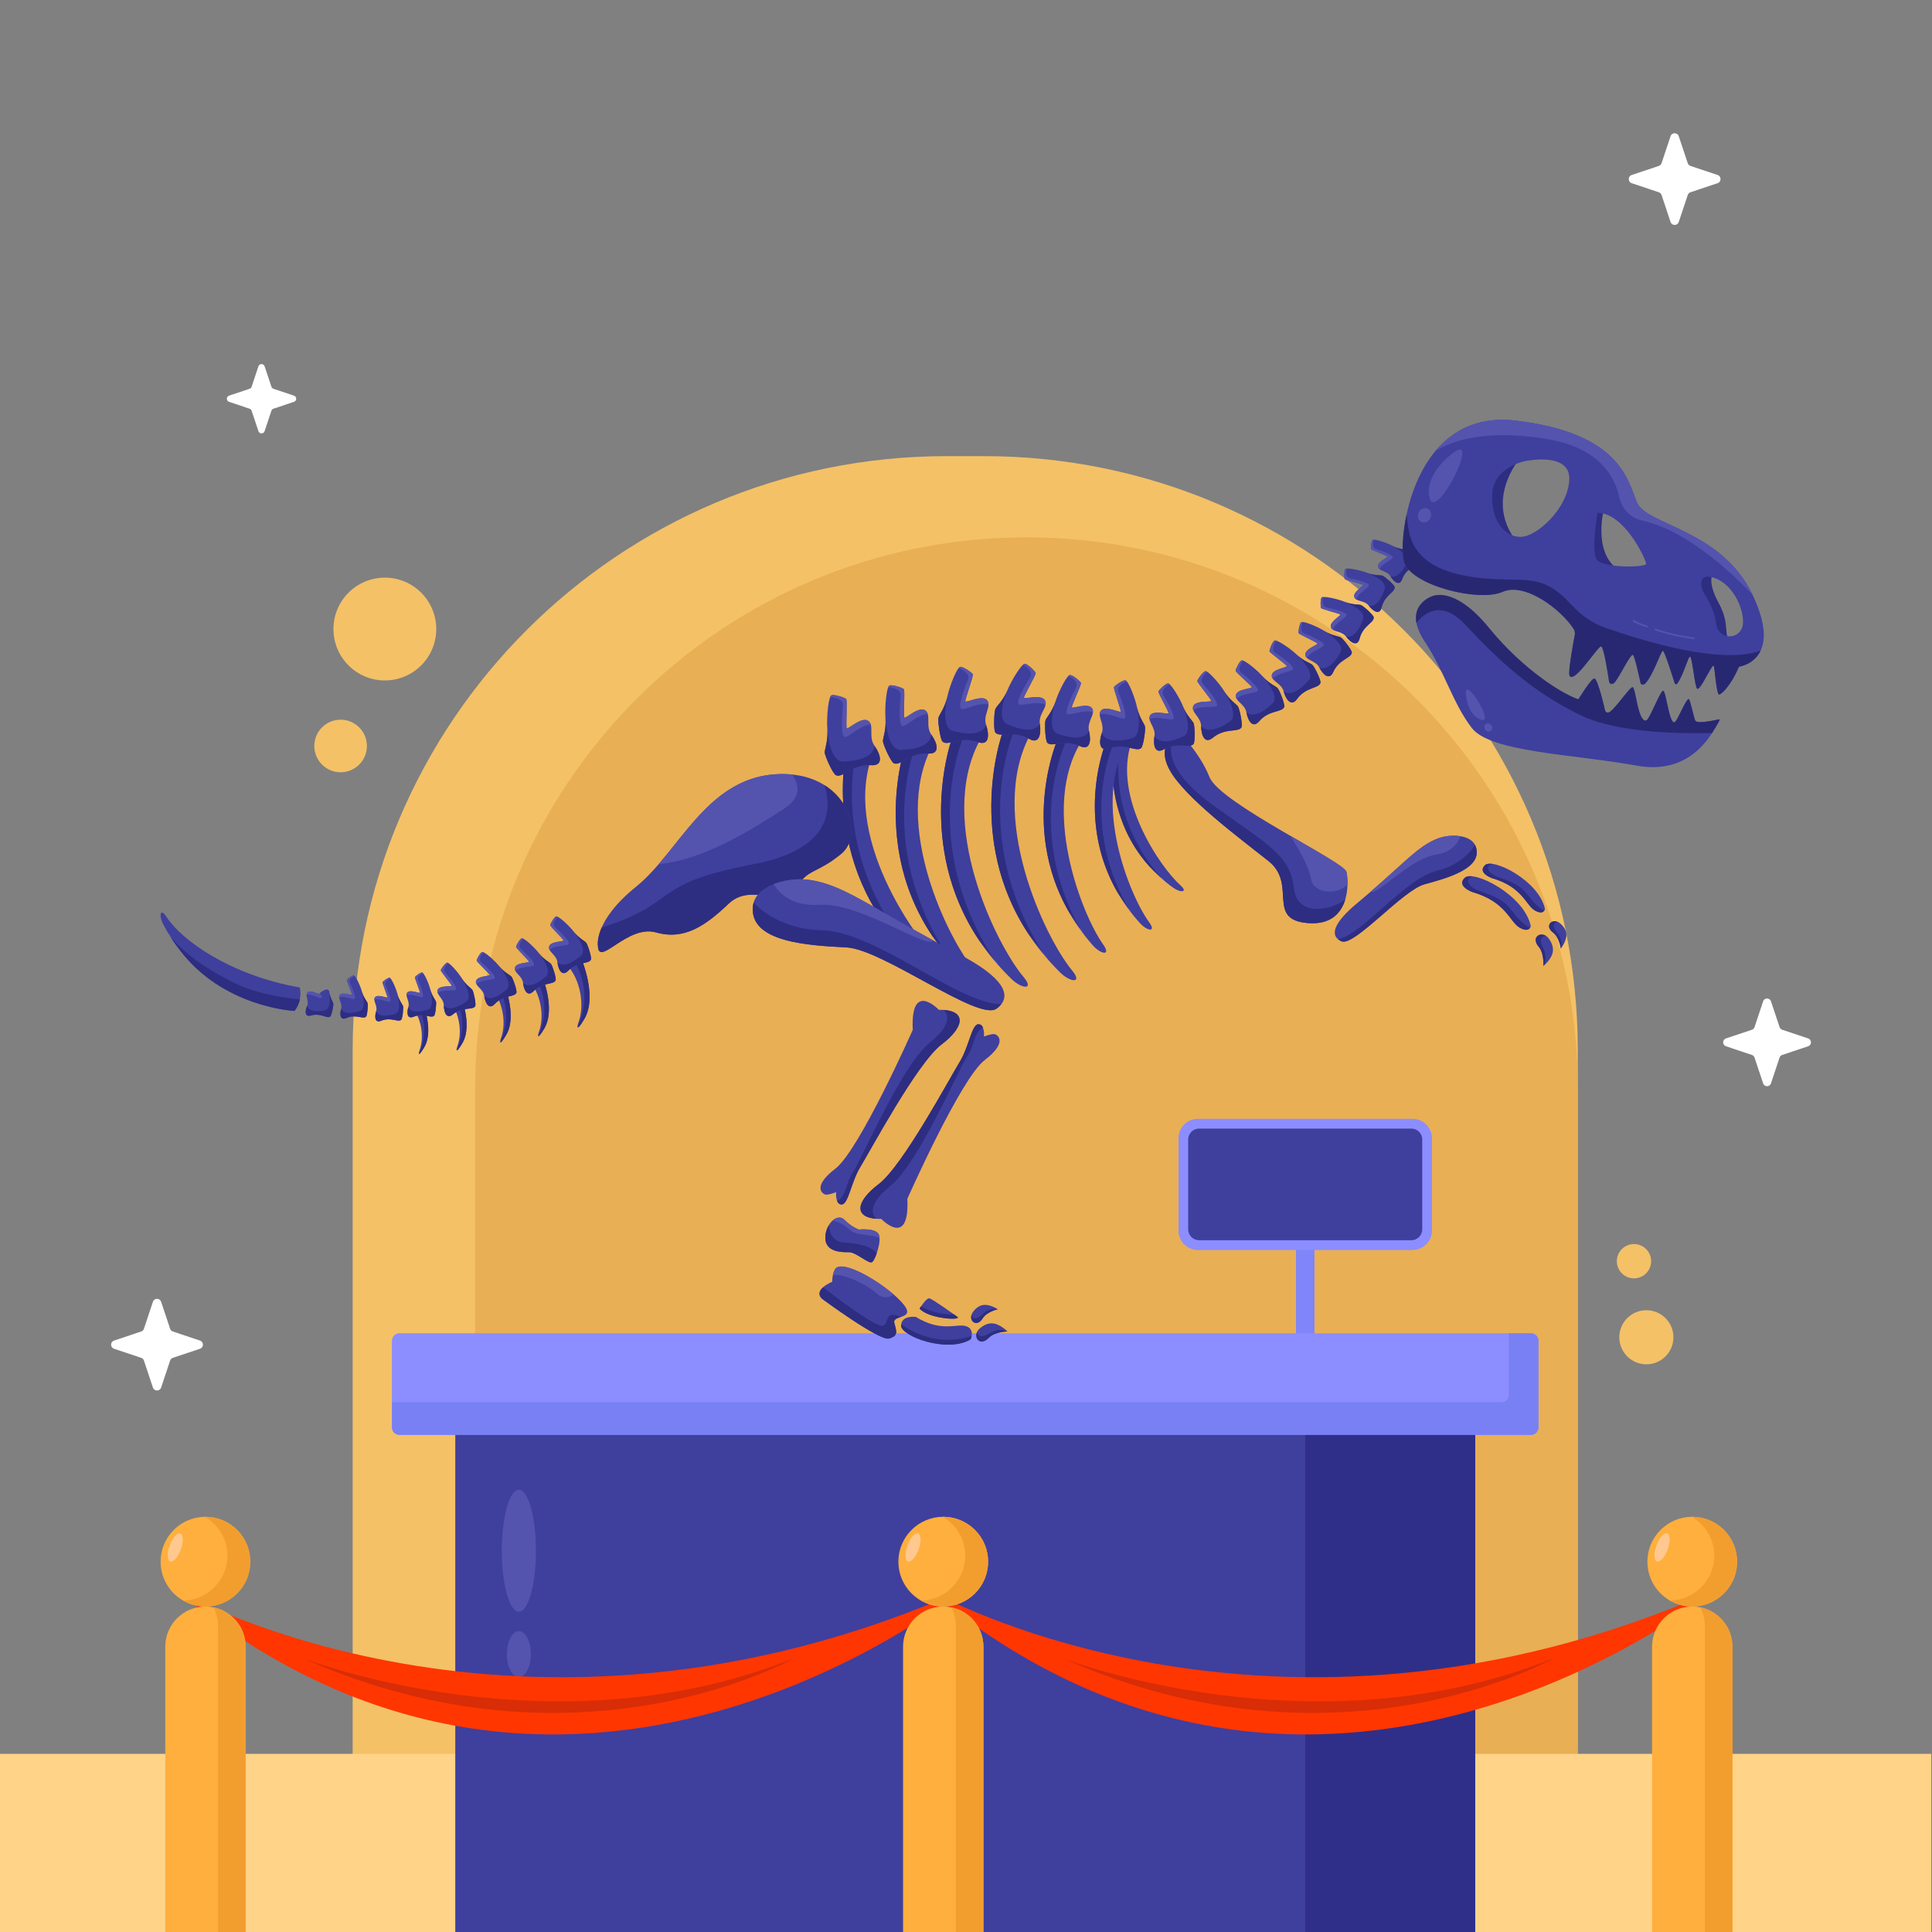 <?xml version="1.0" encoding="UTF-8"?>
<!DOCTYPE svg PUBLIC "-//W3C//DTD SVG 1.1//EN" "http://www.w3.org/Graphics/SVG/1.1/DTD/svg11.dtd">
<!-- Creator: CorelDRAW -->
<svg xmlns="http://www.w3.org/2000/svg" xml:space="preserve" width="203.793mm" height="203.793mm" version="1.1" style="shape-rendering:geometricPrecision; text-rendering:geometricPrecision; image-rendering:optimizeQuality; fill-rule:evenodd; clip-rule:evenodd"
viewBox="0 0 20379.3 20379.3"
 xmlns:xlink="http://www.w3.org/1999/xlink"
 xmlns:xodm="http://www.corel.com/coreldraw/odm/2003">
 <rect x="0" y="0" width="20379.3" height="20379.3" fill="#808080" stroke="none"/>
 <defs>
  <style type="text/css">
   <![CDATA[
    .str1 {stroke:#2A36A3;stroke-width:18.08;stroke-linecap:round;stroke-miterlimit:10;stroke-opacity:0.149}
    .str0 {stroke:#C1CCFF;stroke-width:18.08;stroke-linecap:round;stroke-miterlimit:10;stroke-opacity:0.149}
    .fil13 {fill:none;fill-rule:nonzero}
    .fil12 {fill:#282872;fill-rule:nonzero}
    .fil10 {fill:#2D2D82;fill-rule:nonzero}
    .fil3 {fill:#2F2F89;fill-rule:nonzero}
    .fil5 {fill:#3F3F9E;fill-rule:nonzero}
    .fil7 {fill:#5454AF;fill-rule:nonzero}
    .fil11 {fill:#777CF2;fill-rule:nonzero}
    .fil6 {fill:#7980F4;fill-rule:nonzero}
    .fil8 {fill:#8085F9;fill-rule:nonzero}
    .fil4 {fill:#8C8EFF;fill-rule:nonzero}
    .fil15 {fill:#D82D07;fill-rule:nonzero}
    .fil1 {fill:#E9AF54;fill-rule:nonzero}
    .fil17 {fill:#F29E2F;fill-rule:nonzero}
    .fil0 {fill:#F4C167;fill-rule:nonzero}
    .fil14 {fill:#FF3600;fill-rule:nonzero}
    .fil16 {fill:#FFAF3D;fill-rule:nonzero}
    .fil18 {fill:#FFC88E;fill-rule:nonzero}
    .fil2 {fill:#FFD489;fill-rule:nonzero}
    .fil9 {fill:white;fill-rule:nonzero}
   ]]>
  </style>
 </defs>
 <g id="Layer_x0020_1">
  <g id="_2509843344320">
   <path class="fil0" d="M16111.5 20175.57l-11548.5 0c-465.6,0 -843.05,-377.43 -843.05,-843.03l0 -8256.21c0,-3460.01 2804.9,-6264.91 6264.92,-6264.91l393.02 0c3460.02,0 6264.92,2804.9 6264.92,6264.91l0 8567.93c0,293.43 -237.88,531.31 -531.31,531.31z"/>
   <path class="fil1" d="M14832.62 20175.57l-8010.68 0c-999.74,0 -1810.18,-810.44 -1810.18,-1810.18l0 -6881.54c0,-3211.81 2603.69,-5815.51 5815.52,-5815.51l0.01 0c3211.81,0 5815.52,2603.7 5815.52,5815.51l0 6881.54c0,999.74 -810.46,1810.18 -1810.19,1810.18z"/>
   <polygon class="fil2" points="20371.03,20383.51 -8.27,20383.51 -8.27,18500.26 20371.03,18500.26 "/>
   <path class="fil0" d="M4601.75 6635.35c0,299.46 -242.75,542.2 -542.2,542.2 -299.46,0 -542.2,-242.74 -542.2,-542.2 0,-299.45 242.74,-542.2 542.2,-542.2 299.45,0 542.2,242.75 542.2,542.2z"/>
   <path class="fil0" d="M3870.28 7868.88c0,153.21 -124.2,277.41 -277.4,277.41 -153.22,0 -277.41,-124.2 -277.41,-277.41 0,-153.2 124.19,-277.4 277.41,-277.4 153.2,0 277.4,124.2 277.4,277.4z"/>
   <path class="fil0" d="M17651.78 14105.94c0,157.64 -127.79,285.44 -285.44,285.44 -157.64,0 -285.43,-127.8 -285.43,-285.44 0,-157.64 127.79,-285.44 285.43,-285.44 157.65,0 285.44,127.8 285.44,285.44z"/>
   <path class="fil0" d="M17416.7 13303.51c0,99.9 -80.99,180.9 -180.89,180.9 -99.92,0 -180.91,-81 -180.91,-180.9 0,-99.9 80.99,-180.91 180.91,-180.91 99.9,0 180.89,81.01 180.89,180.91z"/>
  </g>
  <g id="_2509843343840">
   <path class="fil3" d="M13767.79 20383.51l0 -5521.08c0,-44.49 36.07,-80.56 80.55,-80.56l1631.41 0c44.49,0 80.56,36.07 80.56,80.56l0 5521.08 -1792.52 0z"/>
   <path class="fil4" d="M16150.36 14065.25l-11937.96 0c-42.18,0 -76.37,34.19 -76.37,76.37l0 916.24c0,42.17 34.19,76.37 76.37,76.37l11937.96 0c42.18,0 76.36,-34.2 76.36,-76.37l0 -916.24c0,-42.18 -34.18,-76.37 -76.36,-76.37z"/>
   <path class="fil4" d="M14899.92 13184.22l-2264.26 0c-112.32,0 -203.39,-91.05 -203.39,-203.39l0 -974.66c0,-112.33 91.07,-203.39 203.39,-203.39l2264.26 0c112.32,0 203.39,91.06 203.39,203.39l0 974.66c0,112.34 -91.07,203.39 -203.39,203.39z"/>
   <polygon class="fil4" points="13865.1,14065.25 13670.47,14065.25 13670.47,12802.82 13865.1,12802.82 "/>
   <path class="fil5" d="M14887.09 13082.43l-2238.6 0c-63.64,0 -115.23,-51.58 -115.23,-115.22l0 -947.41c0,-63.65 51.59,-115.24 115.23,-115.24l2238.6 0c63.64,0 115.23,51.59 115.23,115.24l0 947.41c0,63.64 -51.59,115.22 -115.23,115.22z"/>
   <path class="fil6" d="M4212.4 15134.23l11937.96 0c42.18,0 76.36,-34.2 76.36,-76.37l0 -916.24c0,-42.18 -34.18,-76.37 -76.36,-76.37l-235.53 0 0 649.63c0,42.18 -34.18,76.37 -76.36,76.37l-11702.44 0 0 266.61c0,42.17 34.19,76.37 76.37,76.37z"/>
   <path class="fil7" d="M5653.39 16357.61c0,355.34 -80.67,643.42 -180.21,643.42 -99.52,0 -180.2,-288.08 -180.2,-643.42 0,-355.36 80.68,-643.43 180.2,-643.43 99.54,0 180.21,288.07 180.21,643.43z"/>
   <path class="fil7" d="M5599.56 17447.98c0,133.85 -56.58,242.36 -126.38,242.36 -69.78,0 -126.36,-108.51 -126.36,-242.36 0,-133.85 56.58,-242.36 126.36,-242.36 69.8,0 126.38,108.51 126.38,242.36z"/>
   <path class="fil5" d="M4802.45 20383.51l0 -5406.72c0,-107.66 87.27,-194.92 194.92,-194.92l10368.02 0c107.66,0 194.92,87.26 194.92,194.92l0 5406.72 -10757.86 0z"/>
   <path class="fil3" d="M13767.79 20383.51l0 -5521.08c0,-44.49 36.07,-80.56 80.55,-80.56l1631.41 0c44.49,0 80.56,36.07 80.56,80.56l0 5521.08 -1792.52 0z"/>
   <path class="fil4" d="M16150.36 14065.25l-11937.96 0c-42.18,0 -76.37,34.19 -76.37,76.37l0 916.24c0,42.17 34.19,76.37 76.37,76.37l11937.96 0c42.18,0 76.36,-34.2 76.36,-76.37l0 -916.24c0,-42.18 -34.18,-76.37 -76.36,-76.37z"/>
   <polygon class="fil8" points="13865.1,14065.25 13670.47,14065.25 13670.47,12802.82 13865.1,12802.82 "/>
   <path class="fil6" d="M4212.4 15134.23l11937.96 0c42.18,0 76.36,-34.2 76.36,-76.37l0 -916.24c0,-42.18 -34.18,-76.37 -76.36,-76.37l-235.53 0 0 649.63c0,42.18 -34.18,76.37 -76.36,76.37l-11702.44 0 0 266.61c0,42.17 34.19,76.37 76.37,76.37z"/>
   <path class="fil7" d="M5653.39 16357.61c0,355.34 -80.67,643.42 -180.21,643.42 -99.52,0 -180.2,-288.08 -180.2,-643.42 0,-355.36 80.68,-643.43 180.2,-643.43 99.54,0 180.21,288.07 180.21,643.43z"/>
   <path class="fil7" d="M5599.56 17447.98c0,133.85 -56.58,242.36 -126.38,242.36 -69.78,0 -126.36,-108.51 -126.36,-242.36 0,-133.85 56.58,-242.36 126.36,-242.36 69.8,0 126.38,108.51 126.38,242.36z"/>
   <path class="fil4" d="M14899.92 13184.22l-2264.26 0c-112.32,0 -203.39,-91.05 -203.39,-203.39l0 -974.66c0,-112.33 91.07,-203.39 203.39,-203.39l2264.26 0c112.32,0 203.39,91.06 203.39,203.39l0 974.66c0,112.34 -91.07,203.39 -203.39,203.39z"/>
   <path class="fil5" d="M14887.09 13082.43l-2238.6 0c-63.64,0 -115.23,-51.58 -115.23,-115.22l0 -947.41c0,-63.65 51.59,-115.24 115.23,-115.24l2238.6 0c63.64,0 115.23,51.59 115.23,115.24l0 947.41c0,63.64 -51.59,115.22 -115.23,115.22z"/>
  </g>
  <g id="_2509843344464">
   <g>
    <path class="fil9" d="M18771.58 10834.39l-90.74 -272.26c-13.24,-39.76 -69.48,-39.76 -82.74,0l-90.74 272.26c-4.33,13.01 -14.52,23.21 -27.52,27.56l-273.74 91.61c-39.68,13.29 -39.68,69.43 0,82.71l273.74 91.61c13,4.35 23.19,14.56 27.52,27.56l90.74 272.27c13.26,39.76 69.5,39.76 82.74,0l90.74 -272.27c4.34,-13 14.54,-23.21 27.53,-27.56l273.73 -91.61c39.69,-13.28 39.69,-69.42 0,-82.71l-273.73 -91.61c-12.99,-4.35 -23.19,-14.55 -27.53,-27.56z"/>
   </g>
   <g>
    <path class="fil9" d="M2862.98 4079.26l-71.68 -215.06c-10.47,-31.4 -54.89,-31.4 -65.36,0l-71.68 215.06c-3.42,10.27 -11.47,18.34 -21.74,21.78l-216.22 72.36c-31.35,10.5 -31.35,54.85 0,65.34l216.22 72.36c10.27,3.44 18.32,11.5 21.74,21.78l71.68 215.06c10.47,31.4 54.89,31.4 65.36,0l71.68 -215.06c3.42,-10.28 11.48,-18.34 21.74,-21.78l216.23 -72.36c31.34,-10.49 31.34,-54.84 0,-65.34l-216.23 -72.36c-10.26,-3.44 -18.32,-11.51 -21.74,-21.78z"/>
   </g>
   <g>
    <g>
     <path class="fil9" d="M17802.83 1721.26l-94.85 -284.61c-13.86,-41.56 -72.65,-41.56 -86.5,0l-94.86 284.61c-4.53,13.6 -15.19,24.28 -28.78,28.82l-286.15 95.78c-41.49,13.88 -41.49,72.56 0,86.45l286.15 95.77c13.59,4.55 24.25,15.22 28.78,28.81l94.86 284.63c13.85,41.56 72.64,41.56 86.5,0l94.85 -284.63c4.53,-13.59 15.2,-24.26 28.78,-28.81l286.15 -95.77c41.49,-13.89 41.49,-72.57 0,-86.45l-286.15 -95.78c-13.58,-4.54 -24.25,-15.22 -28.78,-28.82z"/>
    </g>
   </g>
   <g>
    <g>
     <path class="fil9" d="M1794.41 14016.11l-94.87 -284.61c-13.85,-41.56 -72.64,-41.56 -86.49,0l-94.86 284.61c-4.54,13.6 -15.19,24.28 -28.78,28.82l-286.15 95.78c-41.48,13.89 -41.48,72.57 0,86.45l286.15 95.77c13.59,4.55 24.24,15.22 28.78,28.82l94.86 284.62c13.85,41.56 72.64,41.56 86.49,0l94.87 -284.62c4.52,-13.6 15.19,-24.27 28.76,-28.82l286.16 -95.77c41.49,-13.88 41.49,-72.56 0,-86.45l-286.16 -95.78c-13.58,-4.54 -24.24,-15.22 -28.76,-28.82z"/>
    </g>
   </g>
  </g>
  <g id="_2509841701264">
   <g>
    <path class="fil5" d="M6126.7 10099.85c0,0 181.22,407.12 36.13,650.1 -88.17,147.67 -74.86,71.06 -61.81,36.71 66.48,-175.24 30.17,-456.1 -135.56,-626.06 0,0 104.45,-54.59 161.24,-60.75z"/>
    <path class="fil10" d="M6049.95 10122.09c217.21,356.68 63.13,671.71 42.23,710.99 3.13,12.28 20.33,1.16 70.65,-83.13 145.09,-242.98 -36.13,-650.11 -36.13,-650.11 -21.5,2.34 -49.84,11.63 -76.75,22.25z"/>
   </g>
   <g>
    <path class="fil5" d="M5707.59 10268.46c0,0 162.53,365.12 32.41,583.04 -79.06,132.43 -67.13,63.73 -55.43,32.91 59.62,-157.15 27.06,-409.05 -121.57,-561.47 0,0 93.68,-48.95 144.59,-54.48z"/>
    <path class="fil10" d="M5638.77 10288.41c194.8,319.87 56.61,602.4 37.87,637.63 2.81,11.02 18.23,1.04 63.36,-74.54 130.12,-217.92 -32.4,-583.04 -32.4,-583.04 -19.29,2.09 -44.7,10.42 -68.83,19.95z"/>
   </g>
   <g>
    <path class="fil5" d="M5306.86 10353.91c0,0 157.49,353.83 31.41,565 -76.62,128.34 -65.06,61.76 -53.74,31.9 57.8,-152.29 26.23,-396.39 -117.8,-544.1 0,0 90.78,-47.44 140.13,-52.8z"/>
    <path class="fil10" d="M5240.16 10373.25c188.77,309.97 54.86,583.77 36.7,617.91 2.72,10.67 17.67,1 61.41,-72.25 126.08,-211.17 -31.41,-565 -31.41,-565 -18.69,2.03 -43.31,10.09 -66.7,19.34z"/>
   </g>
   <g>
    <path class="fil5" d="M4845.22 10465.09c0,0 151,339.22 30.11,541.69 -73.46,123.03 -62.37,59.21 -51.51,30.58 55.4,-146 25.15,-380.04 -112.95,-521.66 0,0 87.04,-45.47 134.35,-50.61z"/>
    <path class="fil10" d="M4781.27 10483.62c180.99,297.19 52.6,559.69 35.19,592.42 2.61,10.24 16.94,0.96 58.87,-69.26 120.89,-202.47 -30.11,-541.69 -30.11,-541.69 -17.91,1.94 -41.51,9.68 -63.95,18.53z"/>
   </g>
   <g>
    <path class="fil5" d="M4445.66 10543.96c0,0 140.83,316.39 28.08,505.22 -68.52,114.75 -58.18,55.21 -48.04,28.51 51.66,-136.17 23.45,-354.44 -105.34,-486.51 0,0 81.17,-42.41 125.3,-47.22z"/>
    <path class="fil10" d="M4386.01 10561.26c168.8,277.17 49.06,521.98 32.82,552.52 2.43,9.54 15.81,0.89 54.91,-64.6 112.75,-188.83 -28.08,-505.22 -28.08,-505.22 -16.72,1.82 -38.73,9.04 -59.65,17.3z"/>
   </g>
   <path class="fil5" d="M12432.76 7722.1c0,0 216.22,203.54 326.24,476.42 110.02,272.89 1415.66,888.19 1443.28,997.38 27.62,109.19 45.7,575.67 -404.1,541.18 -449.8,-34.5 -110.4,-409.48 -416.82,-653.46 -306.43,-243.98 -880.83,-667.75 -1041.87,-958.95 -161.04,-291.19 93.27,-402.57 93.27,-402.57z"/>
   <path class="fil10" d="M13648.28 9368.67c-41.35,-349.55 -257.2,-444.12 -852.55,-875.25 -595.36,-431.14 -419.83,-686.51 -419.83,-686.51l-37.73 -9.39c-50.7,62.93 -86.6,168.2 1.32,327.15 161.03,291.2 735.44,714.97 1041.87,958.95 306.42,243.98 -32.98,618.96 416.82,653.46 243.8,18.7 350,-109.82 391.87,-248.82 -140.1,109.57 -504.61,194.61 -541.77,-119.59z"/>
   <g>
    <path class="fil5" d="M9546.53 7877.01c0,0 -461.76,1348.3 616.13,2384.71 104.71,100.68 232.61,111.04 120.61,-21.18 -283.31,-334.48 -876.39,-1542.48 -455.89,-2358.85 0,0 -72.85,-84.96 -280.85,-4.68z"/>
    <g>
     <path class="fil10" d="M9665.66 7845.52c-33.6,4.25 -72.85,13.61 -119.13,31.49 0,0 -356.95,1043.68 291.27,2000.4 49.25,61.96 97.68,122.94 144.61,182.09 -760.52,-1172.56 -316.79,-2213.91 -316.75,-2213.98z"/>
     <path class="fil11" d="M10056.24 10152.58c-24.07,-30.36 -48.74,-61.45 -73.83,-93.08 8.14,12.56 16.51,25.15 24.93,37.74 16.04,18.49 31.99,37 48.9,55.34z"/>
    </g>
   </g>
   <g>
    <path class="fil5" d="M8907.18 8056.36c0,0 -230.43,1406.43 1005.18,2248.58 120.03,81.81 247.86,70.7 115.4,-40.99 -335.13,-282.56 -1121.34,-1374.74 -842.86,-2249.81 0,0 -86.01,-71.61 -277.72,42.22z"/>
    <g>
     <path class="fil10" d="M9019.4 8005.45c-32.42,9.8 -69.55,25.58 -112.22,50.91 0,0 -177.89,1088.6 620.79,1923.83 58.89,52.87 116.81,104.93 172.95,155.42 -945.4,-1029.31 -681.54,-2130.08 -681.52,-2130.16z"/>
     <path class="fil11" d="M9789.23 10215.08c-28.79,-25.92 -58.3,-52.47 -88.31,-79.47 10.13,11.02 20.47,22.05 30.88,33.06 18.89,15.55 37.7,31.15 57.43,46.41z"/>
    </g>
   </g>
   <g>
    <path class="fil5" d="M10032.26 7818.42c0,0 -490.86,1414.96 637.5,2508.58 109.61,106.23 243.96,117.66 126.83,-21.75 -296.31,-352.67 -914.51,-1624.6 -469.19,-2480.73 0,0 -76.22,-89.58 -295.14,-6.1z"/>
    <g>
     <path class="fil10" d="M10157.59 7785.84c-35.32,4.33 -76.61,14 -125.33,32.58 0,0 -379.45,1095.28 297.73,2103.37 51.49,65.31 102.13,129.6 151.2,191.95 -794.3,-1235.37 -323.64,-2327.82 -323.6,-2327.9z"/>
     <path class="fil11" d="M10558.38 10211.87c-25.16,-32.01 -50.95,-64.79 -77.19,-98.13 8.5,13.23 17.24,26.49 26.04,39.77 16.77,19.49 33.46,39 51.15,58.36z"/>
    </g>
   </g>
   <g>
    <path class="fil5" d="M10570.81 7741.55c0,0 -505.92,1409.65 610.74,2515.22 108.47,107.41 242.7,120.27 127.05,-20.39 -292.53,-355.8 -897.15,-1634.25 -442.74,-2485.59 0,0 -75.26,-90.38 -295.05,-9.24z"/>
    <g>
     <path class="fil10" d="M10696.47 7710.31c-35.37,3.95 -76.75,13.18 -125.66,31.24 0,0 -391.1,1091.17 275.3,2106.42 50.79,65.86 100.75,130.69 149.15,193.55 -781.09,-1243.76 -298.83,-2331.14 -298.79,-2331.21z"/>
     <path class="fil11" d="M11071.41 10140.46c-24.82,-32.26 -50.26,-65.32 -76.15,-98.94 8.37,13.33 16.96,26.68 25.62,40.04 16.56,19.68 33.03,39.37 50.53,58.9z"/>
    </g>
   </g>
   <g>
    <path class="fil5" d="M11157.77 7793.19c0,0 -515.45,1169.01 368.1,2177.08 85.83,97.93 199.28,116.94 109.35,-9.7 -227.49,-320.4 -664.92,-1444.69 -226.94,-2141.74 0,0 -58.6,-81.45 -250.51,-25.64z"/>
    <g>
     <path class="fil10" d="M11266.57 7774.17c-30.33,1.23 -66.1,6.59 -108.81,19.02 0,0 -398.55,904.93 107.33,1809 39.24,59.1 77.85,117.27 115.24,173.68 -589.7,-1105.42 -113.79,-2001.63 -113.76,-2001.7z"/>
     <path class="fil11" d="M11439.16 9864.66c-19.17,-28.96 -38.82,-58.61 -58.83,-88.79 6.32,11.85 12.83,23.73 19.4,35.62 12.89,17.74 25.73,35.49 39.43,53.17z"/>
    </g>
   </g>
   <g>
    <path class="fil5" d="M11750.27 7853.31c0,0 -179.46,928.04 623.74,1509.82 78.02,56.52 162.99,51.57 77.28,-24.99 -216.81,-193.69 -717.33,-932.69 -516.1,-1507.56 0,0 -55.67,-49.11 -184.92,22.73z"/>
    <g>
     <path class="fil10" d="M11825.63 7821.69c-21.68,5.88 -46.6,15.63 -75.36,31.62 0,0 -138.59,718.32 375.06,1287.22 38.03,36.18 75.45,71.79 111.71,106.32 -607.25,-700.35 -411.42,-1425.12 -411.41,-1425.16z"/>
     <path class="fil11" d="M12294.08 9301.21c-18.59,-17.72 -37.64,-35.89 -57.04,-54.36 6.5,7.5 13.15,15.01 19.85,22.51 12.22,10.66 24.4,21.36 37.19,31.85z"/>
    </g>
   </g>
   <g>
    <path class="fil5" d="M11671.1 7813.12c0,0 -442.12,1041.63 352.75,1923.53 77.23,85.67 177.93,101.13 96.73,-9.93 -205.41,-280.95 -606.62,-1271.27 -227.32,-1893.96 0,0 -52.89,-71.42 -222.16,-19.64z"/>
    <g>
     <path class="fil10" d="M11767.22 7794.94c-26.84,1.47 -58.45,6.66 -96.12,18.18 0,0 -341.85,806.33 117.28,1600.76 35.48,51.86 70.38,102.91 104.19,152.39 -535.82,-971.71 -125.37,-1771.27 -125.35,-1771.33z"/>
     <path class="fil11" d="M11945.76 9644.18c-17.33,-25.4 -35.1,-51.43 -53.19,-77.91 5.74,10.42 11.66,20.87 17.61,31.31 11.65,15.55 23.23,31.12 35.58,46.6z"/>
    </g>
   </g>
   <path class="fil5" d="M6307.1 9977.57c0,0 -49.55,-260.07 403.22,-624.97 452.79,-364.9 735.85,-1138.14 1470.17,-1185.55 734.34,-47.42 958.94,622.76 691.66,840.69 -267.28,217.91 -363.1,153.45 -474.71,369.97 -111.61,216.52 -467.44,-76.58 -709.43,152.82 -242,229.38 -464.62,390.74 -767.6,304.94 -302.98,-85.81 -605.56,371.4 -613.31,142.1z"/>
   <path class="fil5" d="M9628.18 10863.14c0,0 -562.99,1270.24 -815.9,1463.67 -252.92,193.43 -132.96,271.69 -100.25,274.6 32.71,2.91 107.87,-25.6 107.87,-25.6 0,0 -12.44,130.79 58.79,129.23 71.24,-1.56 97.57,-235.4 197.27,-397.16 99.69,-161.75 599.09,-1096.05 854.87,-1289.74 255.79,-193.69 265.14,-369.8 -28.21,-366.66 0,0 -299.79,-315 -274.44,211.66z"/>
   <path class="fil5" d="M8671.95 13700.56c0,0 604.56,446.52 704.89,418.77 100.33,-27.74 81.81,-72.08 56.59,-163.29 -25.22,-91.21 223.63,-34.51 102.42,-190.58 -148.95,-191.81 -655.43,-504.72 -728.49,-375.62 -31.56,55.76 -28.65,130.34 -28.65,130.34 0,0 -208,84.05 -106.76,180.38z"/>
   <path class="fil5" d="M9659.5 13891.01c0,0 -152.01,-20.37 -154.6,90.8 -2.59,111.16 483.91,295.41 733.33,146.17 0,0 50.6,-108.92 -49.57,-139.55 -100.17,-30.64 -254.81,69.45 -529.16,-97.42z"/>
   <path class="fil5" d="M9700.29 13803.1c0,0 71.17,-115.19 103.37,-107.76 32.21,7.42 241.2,155.62 294.74,195.19 53.56,39.56 -304.13,22.91 -398.11,-87.43z"/>
   <path class="fil5" d="M10252.26 13856.28c0,0 39.09,-75.14 112.78,-89.78 73.69,-14.64 159.55,43.48 159.55,43.48 0,0 -116.38,27.25 -159.05,96.06 -61.39,98.98 -149,30.26 -113.28,-49.76z"/>
   <path class="fil5" d="M9058.34 12969.76c0,0 167.38,-18.78 207.93,45.52 40.54,64.31 -32.15,270.15 -65.65,297.14 -33.49,26.99 -170.88,-105.3 -244.99,-103.87 -74.12,1.45 -247.41,-0.35 -249.94,-147.45 -2.54,-147.08 124.87,-271.67 201.19,-194.49 76.34,77.18 151.46,103.15 151.46,103.15z"/>
   <path class="fil5" d="M15532.12 9409.69c0,0 -173.89,-61.15 -81.35,-150.1 92.55,-88.95 628.91,181.13 696.6,509.76 0,0 -15.21,75.76 -119.45,14.47 -104.22,-61.31 -139.76,-270.97 -495.8,-374.13z"/>
   <g>
    <path class="fil5" d="M8818 8177.56c-31.75,-13.7 -118.69,-205.39 -118.56,-241.39 0.12,-36 37.1,-123.32 27.52,-246.15 -9.58,-122.82 11.24,-345.14 44.35,-356.28 33.1,-11.13 140.69,25.11 154.62,40.04 13.93,14.94 -5.63,290.32 5.77,307.82 11.4,17.5 156.85,-126.13 225.85,-78.04 68.99,48.08 -0.96,166.86 66.55,262.92 67.5,96.05 97.99,213.48 -34.96,205.07 -204.02,-12.93 -295.71,138.56 -371.14,106.01z"/>
    <path class="fil10" d="M9224.1 7866.48c-3.24,-4.61 21.85,155.99 -332.39,165.97 -145.62,4.11 -164.75,-342.43 -164.75,-342.43 9.58,122.83 -27.4,210.15 -27.52,246.15 -0.13,36 86.81,227.69 118.56,241.39 75.43,32.55 167.12,-118.94 371.14,-106.01 132.95,8.41 102.46,-109.02 34.96,-205.07z"/>
    <path class="fil7" d="M9157.54 7603.56c-68.99,-48.09 -214.44,95.54 -225.84,78.04 -11.4,-17.5 8.16,-292.88 -5.77,-307.82 -13.93,-14.93 -121.52,-51.17 -154.62,-40.04 -4.91,1.64 -9.51,8.39 -13.82,18.32 34.27,2.57 143.7,17.07 134.23,97.47 -11.18,95.17 -24.72,316.55 20.8,324.13 40.25,6.68 168.82,-132.27 272.99,-129.32 -4.69,-16.27 -12.91,-30.28 -27.97,-40.78z"/>
   </g>
   <g>
    <path class="fil5" d="M9428.88 8051.56c-30.91,-13.33 -115.51,-199.86 -115.38,-234.89 0.13,-35.03 36.09,-119.99 26.77,-239.5 -9.31,-119.53 10.94,-335.84 43.16,-346.68 32.22,-10.84 136.9,24.42 150.46,38.96 13.55,14.53 -5.49,282.48 5.61,299.51 11.09,17.03 152.62,-122.73 219.75,-75.94 67.13,46.79 -0.92,162.38 64.76,255.83 65.67,93.46 95.34,207.74 -34.01,199.53 -198.52,-12.57 -287.74,134.85 -361.12,103.18z"/>
    <path class="fil10" d="M9824.01 7748.85c-3.16,-4.48 21.26,151.78 -323.42,161.5 -141.7,4 -160.32,-333.19 -160.32,-333.19 9.32,119.52 -26.64,204.48 -26.77,239.51 -0.13,35.03 84.47,221.56 115.38,234.89 73.38,31.67 162.6,-115.75 361.12,-103.18 129.35,8.21 99.69,-106.07 34.01,-199.53z"/>
    <path class="fil7" d="M9759.25 7493.02c-67.13,-46.79 -208.66,92.97 -219.75,75.94 -11.1,-17.03 7.94,-284.98 -5.61,-299.51 -13.56,-14.54 -118.24,-49.8 -150.46,-38.96 -4.78,1.61 -9.25,8.16 -13.44,17.81 33.34,2.51 139.81,16.62 130.62,94.86 -10.88,92.6 -24.08,308.01 20.23,315.38 39.16,6.5 164.27,-128.7 265.63,-125.83 -4.57,-15.83 -12.56,-29.47 -27.22,-39.69z"/>
   </g>
   <g>
    <path class="fil5" d="M9943.1 7823.55c-25.51,-21.28 -53.3,-221.52 -43.38,-254.63 9.94,-33.13 67.78,-103.45 92.45,-219.19 24.67,-115.72 104.46,-314.79 137.99,-316.01 33.51,-1.24 122.71,61.48 131.47,79.03 8.75,17.55 -84.33,265.82 -78.6,285.05 5.73,19.22 178.83,-73.4 229.25,-10.31 50.42,63.1 -46.36,153.42 -10.38,260.28 35.96,106.86 32.02,223.31 -88.11,179.31 -184.36,-67.52 -310.09,47 -370.69,-3.53z"/>
    <path class="fil10" d="M10401.9 7647.77c-1.74,-5.13 -22.4,149.61 -351.35,62.23 -135.23,-35.92 -58.38,-360.27 -58.38,-360.27 -24.67,115.74 -82.51,186.06 -92.45,219.19 -9.92,33.11 17.87,233.35 43.38,254.63 60.59,50.53 186.33,-63.99 370.69,3.53 120.13,44 124.07,-72.46 88.11,-179.31z"/>
    <path class="fil7" d="M10412.28 7387.49c-50.42,-63.09 -223.52,29.53 -229.25,10.31 -5.73,-19.23 87.35,-267.5 78.6,-285.05 -8.76,-17.55 -97.96,-80.27 -131.47,-79.03 -4.98,0.17 -11.05,5.13 -17.73,13.09 30.86,11.72 127.67,54.9 97.05,126.37 -36.24,84.6 -109.07,284.78 -69.21,304.16 35.23,17.14 191.53,-75.78 286.65,-44.66 0.12,-16.26 -3.62,-31.41 -14.64,-45.19z"/>
   </g>
   <g>
    <path class="fil5" d="M10499.28 7726.8c-20.85,-24.69 -13.68,-221.27 1.44,-251.33 15.11,-30.05 82.43,-87.68 125.61,-194.41 43.18,-106.73 153.26,-284.01 185.59,-279.52 32.34,4.49 107.22,79.64 112.65,97.93 5.42,18.3 -125.72,240.49 -123.47,259.88 2.24,19.4 183.76,-40.13 221.42,28.85 37.67,68.98 -70.33,139.18 -53.92,247.66 16.42,108.48 -7.02,219.4 -114.7,156.96 -165.26,-95.85 -305.1,-7.35 -354.62,-66.02z"/>
    <path class="fil10" d="M10968.6 7635.86c-0.78,-5.21 -46.73,139.58 -347.18,0.29 -123.52,-57.26 4.91,-355.09 4.91,-355.09 -43.18,106.73 -110.5,164.36 -125.61,194.41 -15.12,30.06 -22.29,226.64 -1.44,251.33 49.52,58.67 189.36,-29.83 354.62,66.02 107.68,62.44 131.12,-48.48 114.7,-156.96z"/>
    <path class="fil7" d="M11022.52 7388.2c-37.66,-68.98 -219.18,-9.45 -221.42,-28.85 -2.25,-19.39 128.89,-241.58 123.47,-259.88 -5.43,-18.29 -80.31,-93.44 -112.65,-97.94 -4.79,-0.66 -11.45,3.06 -19.17,9.57 27.57,16.43 113.06,74.17 71.64,137.49 -49.02,74.93 -152.62,254.45 -117.7,279.77 30.87,22.36 196.33,-40.27 282.23,5.61 2.86,-15.56 1.83,-30.71 -6.4,-45.77z"/>
   </g>
   <g>
    <path class="fil5" d="M11047.68 7835.22c-21.83,-21.85 -30.69,-209.59 -18.7,-239.41 11.98,-29.82 71.47,-90.07 104.07,-195.12 32.59,-105.07 123.24,-282.64 154.38,-280.95 31.14,1.68 108.44,67.25 115.06,84.25 6.63,16.98 -100.48,238.99 -96.8,257.27 3.69,18.28 171.76,-52.88 213.12,9.79 41.37,62.66 -55.85,138.13 -31.55,240.09 24.29,101.96 10.82,209.46 -96.68,158.6 -165,-78.06 -291.06,17.36 -342.9,-34.52z"/>
    <path class="fil10" d="M11487.26 7711.14c-1.17,-4.88 -33.36,136.62 -330.53,28.01 -122.18,-44.66 -23.68,-338.46 -23.68,-338.46 -32.6,105.05 -92.09,165.3 -104.07,195.12 -11.99,29.82 -3.13,217.56 18.7,239.41 51.84,51.88 177.9,-43.54 342.9,34.52 107.5,50.86 120.97,-56.64 96.68,-158.6z"/>
    <path class="fil7" d="M11518.81 7471.05c-41.36,-62.67 -209.43,8.49 -213.12,-9.79 -3.68,-18.28 103.43,-240.29 96.8,-257.27 -6.62,-17 -83.92,-82.57 -115.06,-84.25 -4.63,-0.26 -10.66,3.81 -17.51,10.63 27.58,13.44 113.57,61.59 79.2,125.17 -40.69,75.27 -125,254.45 -89.72,275.77 31.18,18.83 183.71,-54.01 269.15,-17.19 1.48,-15.04 -0.71,-29.38 -9.74,-43.07z"/>
   </g>
   <g>
    <path class="fil5" d="M12037.16 7891.15c23.13,-19.18 48.82,-200.24 39.92,-230.22 -8.88,-29.98 -61.04,-93.77 -83.04,-198.51 -21.99,-104.76 -93.64,-285.04 -123.97,-286.24 -30.31,-1.21 -111.16,55.28 -119.14,71.13 -7.97,15.86 75.59,240.69 70.34,258.06 -5.23,17.38 -161.58,-66.87 -207.35,-9.92 -45.79,56.93 41.53,138.9 8.7,235.46 -32.83,96.57 -29.58,201.92 79.21,162.44 166.95,-60.58 280.38,43.34 335.33,-2.2z"/>
    <path class="fil10" d="M11622.62 7730.91c1.57,-4.63 19.86,135.4 317.65,57.24 122.43,-32.13 53.77,-325.73 53.77,-325.73 22,104.74 74.16,168.52 83.04,198.51 8.9,29.98 -16.79,211.04 -39.92,230.21 -54.95,45.55 -168.38,-58.37 -335.33,2.21 -108.79,39.48 -112.04,-65.87 -79.21,-162.44z"/>
    <path class="fil7" d="M11613.92 7495.45c45.77,-56.95 202.12,27.3 207.35,9.92 5.25,-17.37 -78.31,-242.2 -70.34,-258.06 7.98,-15.85 88.83,-72.34 119.14,-71.13 4.51,0.17 9.99,4.67 15.99,11.9 -27.93,10.51 -115.62,49.32 -88.12,114.04 32.56,76.63 97.91,257.9 61.79,275.32 -31.92,15.41 -173.03,-69.05 -259.18,-41.16 -0.06,-14.71 3.37,-28.4 13.37,-40.83z"/>
   </g>
   <g>
    <path class="fil5" d="M12589.51 7848.16c18.49,-21.57 13.53,-194.43 0.45,-220.94 -13.08,-26.53 -71.87,-77.64 -109.1,-171.76 -37.24,-94.1 -132.8,-250.69 -161.25,-246.97 -28.45,3.72 -94.79,69.28 -99.68,85.32 -4.9,16.05 108.87,212.26 106.77,229.29 -2.11,17.03 -161.27,-36.52 -194.84,23.85 -33.58,60.38 60.88,122.83 45.71,218.07 -15.18,95.23 4.68,192.91 99.77,138.74 145.92,-83.12 268.24,-4.37 312.17,-55.6z"/>
    <path class="fil10" d="M12177.57 7765.02c0.72,-4.57 40.13,123.01 305.19,2.61 108.96,-49.5 -1.9,-312.17 -1.9,-312.17 37.23,94.12 96.02,145.23 109.1,171.76 13.08,26.51 18.04,199.37 -0.45,220.94 -43.93,51.23 -166.25,-27.52 -312.17,55.6 -95.09,54.17 -114.95,-43.51 -99.77,-138.74z"/>
    <path class="fil7" d="M12131.86 7546.95c33.57,-60.37 192.73,-6.82 194.84,-23.85 2.1,-17.03 -111.67,-213.24 -106.77,-229.29 4.89,-16.04 71.23,-81.6 99.68,-85.32 4.22,-0.55 10.04,2.76 16.8,8.53 -24.36,14.27 -99.89,64.43 -63.91,120.37 42.57,66.21 132.43,224.72 101.55,246.73 -27.29,19.46 -172.31,-36.73 -248.13,3.02 -2.39,-13.69 -1.4,-27 5.94,-40.19z"/>
   </g>
   <g>
    <path class="fil5" d="M13095.8 7671.23c14.68,-24.79 -20.59,-196.5 -38.3,-220.69 -17.71,-24.19 -85.37,-64.92 -139.05,-152.36 -53.68,-87.45 -176.55,-227.04 -204.31,-218.33 -27.76,8.71 -82.5,85.8 -84.57,102.68 -2.08,16.88 145.93,192.83 146.82,210.21 0.87,17.37 -167.44,-8.18 -190.37,57.98 -22.94,66.18 82.33,111.97 83.88,209.73 1.56,97.75 38.5,191.8 123.94,121.04 131.14,-108.59 267.07,-51.41 301.96,-110.26z"/>
    <path class="fil10" d="M12669.9 7660.45c-0.07,-4.7 61.65,115.79 305.19,-50.91 100.13,-68.52 -56.64,-311.36 -56.64,-311.36 53.68,87.44 121.34,128.17 139.05,152.36 17.71,24.19 52.98,195.9 38.3,220.69 -34.89,58.85 -170.82,1.67 -301.96,110.26 -85.44,70.76 -122.4,-23.29 -123.94,-121.04z"/>
    <path class="fil7" d="M12586.02 7450.72c22.93,-66.16 191.24,-40.61 190.37,-57.98 -0.89,-17.38 -148.9,-193.33 -146.82,-210.21 2.07,-16.88 56.81,-93.97 84.57,-102.68 4.11,-1.29 10.51,1 18.27,5.58 -21.82,18.51 -88.44,81.85 -42.71,131.39 54.13,58.65 171.64,201.16 144.67,228.55 -23.84,24.21 -178.49,-6.45 -247.22,46.53 -4.81,-13.26 -6.14,-26.72 -1.13,-41.18z"/>
   </g>
   <g>
    <path class="fil5" d="M13546.41 7456.77c9.73,-25.44 -50.57,-179.85 -70.94,-199.57 -20.37,-19.71 -89.93,-46.87 -153.91,-119.79 -64,-72.92 -200.81,-183.4 -225.29,-170.85 -24.48,12.55 -63.19,93.13 -62.42,109.19 0.76,16.07 166.8,156.43 170.4,172.47 3.59,16.05 -157.36,19.11 -168.16,84.45 -10.82,65.34 94.61,91.2 111.66,182.06 17.07,90.87 66.52,172.61 134.86,93.02 104.86,-122.15 240.68,-90.57 263.8,-150.98z"/>
    <path class="fil10" d="M13147.75 7514.73c-0.8,-4.35 75.95,98.08 276.31,-96.18 82.38,-79.85 -102.5,-281.14 -102.5,-281.14 63.98,72.92 133.54,100.08 153.91,119.79 20.37,19.72 80.67,174.13 70.94,199.56 -23.11,60.42 -158.94,28.84 -263.8,150.99 -68.34,79.59 -117.8,-2.15 -134.86,-93.02z"/>
    <path class="fil7" d="M13036.09 7332.67c10.8,-65.34 171.75,-68.4 168.16,-84.45 -3.6,-16.04 -169.64,-156.4 -170.4,-172.47 -0.77,-16.06 37.94,-96.64 62.41,-109.19 3.64,-1.86 9.96,-0.75 17.93,2.27 -17.39,20.74 -69.37,90.41 -18.83,129.29 59.81,46.01 192.1,160.06 171.33,189.89 -18.35,26.38 -167.38,22.5 -222.98,82.86 -6.59,-11.59 -9.99,-23.93 -7.62,-38.2z"/>
   </g>
   <g>
    <path class="fil5" d="M13928.78 7202.41c7.45,-25.9 -65.01,-173.03 -86.76,-190.75 -21.74,-17.72 -92.61,-38.63 -161.85,-105.12 -69.24,-66.49 -213.42,-163.87 -236.5,-149.44 -23.08,14.43 -54.45,97.15 -52.33,112.92 2.11,15.78 177.64,140.14 182.53,155.66 4.9,15.53 -153.51,32.11 -158.66,97.43 -5.14,65.32 100.97,81.93 125.45,170.07 24.48,88.14 80.12,164.56 140.78,80.33 93.09,-129.26 229.65,-109.58 247.34,-171.1z"/>
    <path class="fil10" d="M13540.66 7293.18c-1.18,-4.23 83.14,90.28 264.29,-118.11 74.47,-85.69 -124.78,-268.53 -124.78,-268.53 69.24,66.49 140.11,87.4 161.85,105.12 21.75,17.72 94.21,164.85 86.76,190.75 -17.69,61.52 -154.25,41.84 -247.34,171.1 -60.66,84.23 -116.31,7.81 -140.78,-80.33z"/>
    <path class="fil7" d="M13415.21 7123.11c5.15,-65.32 163.56,-81.92 158.66,-97.43 -4.89,-15.52 -180.42,-139.88 -182.53,-155.66 -2.12,-15.77 29.25,-98.49 52.33,-112.92 3.42,-2.13 9.75,-1.58 17.86,0.73 -15.39,21.92 -60.76,94.98 -7.66,129.04 62.85,40.31 202.87,141.62 184.92,172.78 -15.87,27.54 -163.12,36.27 -212.84,100.47 -7.47,-10.88 -11.86,-22.74 -10.74,-37.01z"/>
   </g>
   <g>
    <path class="fil5" d="M14259.42 6883.28c1.94,-25.41 -93.31,-147.79 -116.83,-160.05 -23.52,-12.25 -93.16,-18.05 -169.99,-66.38 -76.83,-48.34 -228.99,-110.92 -247.59,-93.14 -18.6,17.78 -31.83,100.36 -26.86,114.57 4.96,14.2 191.29,95.79 198.81,109.23 7.5,13.43 -136.02,59.1 -128.29,120.58 7.73,61.47 109.17,56.55 148.69,133.49 39.53,76.93 105.68,137.06 145.74,47.46 61.48,-137.51 191.7,-145.42 196.32,-205.76z"/>
    <path class="fil10" d="M13917.36 7041.58c-1.89,-3.69 94.27,67.69 222.15,-159.94 52.58,-93.59 -166.91,-224.8 -166.91,-224.8 76.83,48.34 146.47,54.14 169.99,66.39 23.52,12.26 118.77,134.64 116.83,160.05 -4.62,60.34 -134.84,68.25 -196.32,205.76 -40.06,89.6 -106.21,29.47 -145.74,-47.46z"/>
    <path class="fil7" d="M13768.67 6908.09c-7.73,-61.48 135.79,-107.15 128.29,-120.58 -7.51,-13.44 -193.85,-95.03 -198.81,-109.23 -4.97,-14.21 8.24,-96.79 26.86,-114.57 2.75,-2.65 8.73,-3.33 16.67,-2.74 -10.05,23.23 -38.09,99.58 17.6,120.95 65.91,25.32 214.95,92.33 204.29,124.62 -9.43,28.55 -144.11,64.8 -177.88,133.76 -9,-8.63 -15.33,-18.79 -17.02,-32.21z"/>
   </g>
   <g>
    <path class="fil5" d="M14490.27 6511.58c-2.39,-23.92 -111.06,-121.91 -134.93,-129.4 -23.88,-7.49 -89.52,-1.4 -168.87,-33.61 -79.35,-32.23 -231.01,-65.27 -245.36,-45.67 -14.36,19.58 -13.01,98.48 -6.06,110.85 6.97,12.39 193.51,57.44 202.71,68.68 9.2,11.23 -116.6,77.33 -99.28,133.16 17.33,55.84 110.74,34.53 160.16,99.48 49.41,64.94 120.79,109.89 143.22,20.03 34.41,-137.86 154.09,-166.7 148.41,-223.52z"/>
    <path class="fil10" d="M14198.64 6715.07c-2.37,-3.12 98.73,47.34 179.97,-185.23 33.4,-95.6 -192.14,-181.27 -192.14,-181.27 79.35,32.21 144.99,26.12 168.87,33.61 23.87,7.49 132.54,105.48 134.93,129.4 5.68,56.82 -114,85.66 -148.41,223.52 -22.43,89.86 -93.81,44.91 -143.22,-20.03z"/>
    <path class="fil7" d="M14038.48 6615.59c-17.32,-55.83 108.48,-121.93 99.28,-133.16 -9.18,-11.24 -195.74,-56.3 -202.71,-68.68 -6.95,-12.37 -8.3,-91.27 6.06,-110.85 2.12,-2.92 7.55,-4.55 15.03,-5.31 -5.5,23.25 -18.95,98.79 36.3,109.47 65.4,12.64 214.92,50.3 210.34,82.04 -4.04,28.08 -123.18,83.99 -143.17,153.62 -9.78,-6.54 -17.34,-14.94 -21.13,-27.13z"/>
   </g>
   <g>
    <path class="fil5" d="M14711.58 6192.86c-2.59,-22.59 -106.66,-113.75 -129.34,-120.52 -22.67,-6.76 -84.65,-0.1 -160.11,-29.49 -75.46,-29.38 -219.31,-58.57 -232.61,-39.86 -13.31,18.71 -10.96,93.3 -4.22,104.9 6.75,11.61 183.74,51.67 192.59,62.18 8.84,10.51 -109.2,74.7 -92.06,127.26 17.14,52.55 105.17,31.14 152.78,91.88 47.6,60.74 115.68,102.25 135.67,17.01 30.67,-130.83 143.43,-159.71 137.3,-213.36z"/>
    <path class="fil10" d="M14438.61 6389.21c-2.29,-2.91 93.98,43.42 167.64,-177.57 30.28,-90.85 -184.12,-168.79 -184.12,-168.79 75.46,29.39 137.44,22.73 160.11,29.49 22.68,6.77 126.75,97.93 129.34,120.52 6.13,53.65 -106.63,82.53 -137.3,213.36 -19.99,85.24 -88.07,43.73 -135.67,-17.01z"/>
    <path class="fil7" d="M14285.83 6297.33c-17.14,-52.56 100.9,-116.75 92.06,-127.26 -8.85,-10.51 -185.84,-50.57 -192.59,-62.18 -6.74,-11.6 -9.09,-86.19 4.22,-104.9 1.97,-2.78 7.08,-4.38 14.14,-5.21 -4.88,22.05 -16.58,93.66 35.82,103.01 62,11.05 203.87,44.64 199.98,74.73 -3.44,26.59 -115.34,81.06 -133.29,147.17 -9.34,-6.06 -16.59,-13.88 -20.34,-25.36z"/>
   </g>
   <g>
    <path class="fil5" d="M14939.7 5926.94c0.03,-21.11 -86.22,-116.3 -106.4,-124.96 -20.2,-8.66 -78.07,-9.14 -144.52,-44.31 -66.46,-35.16 -196,-77.45 -210.27,-61.61 -14.27,15.84 -20.08,84.88 -15.1,96.3 4.99,11.43 163.95,67.29 170.97,77.92 7.04,10.63 -108.68,57.23 -98.49,107.53 10.19,50.31 93.67,39.95 131.08,101.06 37.41,61.11 95.77,106.66 123.32,30.18 42.26,-117.39 149.34,-131.98 149.41,-182.11z"/>
    <path class="fil10" d="M14666.97 6078.87c-1.8,-2.93 82.05,50.09 173.59,-145.85 37.63,-80.55 -151.78,-175.35 -151.78,-175.35 66.45,35.17 124.32,35.65 144.52,44.31 20.18,8.66 106.43,103.85 106.4,124.96 -0.07,50.13 -107.15,64.72 -149.41,182.11 -27.55,76.48 -85.91,30.93 -123.32,-30.18z"/>
    <path class="fil7" d="M14535.89 5977.81c-10.19,-50.3 105.53,-96.9 98.49,-107.53 -7.02,-10.63 -165.99,-66.49 -170.97,-77.92 -4.98,-11.42 0.83,-80.46 15.1,-96.3 2.1,-2.34 7,-3.29 13.6,-3.29 -6.86,19.82 -25.29,84.61 22.02,98.82 56,16.82 183.26,62.96 176.46,90.29 -6.02,24.15 -115.03,62.44 -138.64,121.49 -7.98,-6.58 -13.83,-14.57 -16.06,-25.56z"/>
   </g>
   <path class="fil10" d="M16097.99 4754.24c0,0 -611.91,602.92 93.13,1147.98 705.03,545.05 -892.24,-342.25 -892.24,-342.25l259.17 -618.69 539.94 -187.04z"/>
   <path class="fil10" d="M16909.45 5416.58c0,0 -129.82,566.11 313.31,652.34 443.13,86.25 -605.67,24.75 -605.67,24.75l57.5 -750.26 234.86 73.17z"/>
   <path class="fil10" d="M18072.88 6042.9c0,0 -74.79,76.55 53.74,312.78 128.55,236.25 43.25,315.29 129.44,433.41 86.19,118.13 -638.83,-163.26 -638.83,-163.26l228.55 -697.21 227.1 114.28z"/>
   <path class="fil5" d="M15102.94 6291.36c0,0 230.44,-124.68 602.72,331.62 372.28,456.31 793.58,706.17 943.98,753.81 0,0 137.55,-225.74 169.2,-219.67 37.85,7.27 111,334.47 111,334.47 0,0 13.42,46.71 56.56,13.76 67.56,-51.61 208.88,-261.34 234.36,-256.46 29.88,5.75 49.05,274.02 109.79,338.24 14.2,15.02 30.74,23.55 50.31,-2.08 38.85,-50.89 136.87,-301.1 161.84,-299.12 28.9,2.29 52.16,255.42 100.29,324.19 17.82,25.45 35.33,-5.57 44.6,-20.91 35.37,-58.66 103.6,-224.01 126.82,-214.52 14.25,5.81 56.23,210.71 68.28,227.68 11.34,15.93 52.71,27.98 239.11,-12.17 0,0 14.15,-6.66 15.78,0.51 1.3,5.73 -8.77,26.33 -13.73,34.34 -61.8,99.95 -274,558.66 -860.79,451.08 -664.33,-121.78 -1539.33,-139.56 -1738.33,-397.38 -198.99,-257.81 -286.74,-595.8 -495.62,-910.02 -246.61,-370.99 73.83,-477.37 73.83,-477.37z"/>
   <path class="fil5" d="M18488 6277.32c-330.92,-695.52 -1121.72,-736.26 -1221.22,-977.6 -99.5,-241.36 -179.46,-728.94 -1271.95,-862.35 -1092.49,-133.39 -1249.27,1225.45 -1187.16,1480.44 62.21,255.01 791.22,436.68 1041.83,325.09 236.03,-105.14 617.52,185.64 750.13,391.46 15.31,23.81 16.84,52.6 8.56,79.67 0,0 -71.23,373.16 -52.33,411.86 46.51,95.39 294.79,-305.99 332.22,-307.61 31.82,-1.38 84.64,367.94 84.64,367.94 7.94,41 44.7,32.16 63.31,7.57 61.69,-81.38 157.29,-288.04 188.36,-286.79 17.38,0.73 79.58,291.37 79.58,291.37 4.49,29.21 36.15,26.13 49.29,12.5 88.06,-91.41 164.99,-343.88 187.05,-345.95 19.38,-1.79 120.32,327.35 120.32,327.35 6.83,29.23 22.25,31.98 34.93,13.56 64.32,-93.56 111.68,-280.52 131.16,-280.41 23.4,0.11 51.69,329.15 75.96,339.85 36.23,15.95 147.88,-250.12 172.87,-243.57 11.97,3.13 28,300.8 58.11,304.12 15.58,1.71 114.73,-72.42 209.33,-293.38 0,0 475.92,-59.61 145.01,-755.12zm-2444.48 -614.11l0 0c-164.77,3.84 -318.11,-167.5 -303.21,-452.83 14.9,-285.31 345.76,-345.92 345.76,-345.92 0,0 485.95,-106.21 466.93,200.51 -19,306.72 -344.69,594.41 -509.48,598.24zm797.28 234.96l0 0c-56.62,-97.48 9.59,-487.91 9.59,-487.91 284.45,-3.01 516.08,498.14 512.98,537.44 -3.15,39.31 -465.91,47.97 -522.57,-49.53zm1258.94 665.35l0 0c-14.8,-133.57 -108.28,-280.46 -108.28,-280.46 -48.66,-58.73 -89.84,-225.29 50.83,-197.48 253.6,50.13 378.83,397.77 335.38,531.32 -43.35,133.54 -256.74,136.88 -277.93,-53.38z"/>
   <path class="fil12" d="M18060.23 7731.1c29.77,-45.91 50.24,-84.41 63.62,-106.05 4.96,-8.01 15.03,-28.62 13.73,-34.34 -1.63,-7.17 -15.78,-0.51 -15.78,-0.51 -186.4,40.15 -227.77,28.1 -239.11,12.17 -12.05,-16.97 -54.03,-221.87 -68.28,-227.68 -23.22,-9.49 -91.45,155.86 -126.82,214.52 -9.27,15.34 -26.78,46.36 -44.6,20.91 -48.13,-68.77 -71.39,-321.9 -100.29,-324.19 -24.97,-1.98 -122.99,248.23 -161.84,299.12 -19.57,25.63 -36.11,17.1 -50.31,2.08 -60.74,-64.22 -79.91,-332.49 -109.79,-338.24 -25.48,-4.88 -166.8,204.85 -234.36,256.46 -43.14,32.95 -56.57,-13.76 -56.57,-13.76 0,0 -73.14,-327.2 -110.99,-334.47 -31.65,-6.07 -169.18,219.67 -169.18,219.67 -150.42,-47.64 -571.72,-297.5 -944,-753.81 -372.28,-456.3 -602.71,-331.62 -602.71,-331.62 0,0 -200.73,66.87 -161.87,278.9 84.24,-104.89 265.54,-247.45 514.02,18.44 349.78,374.25 707.83,710.64 1220.93,957.33 399.12,191.88 1094.73,193.72 1384.2,185.07z"/>
   <path class="fil12" d="M18342.99 7032.44c0,0 157.97,-20.09 228.54,-170.12 -409.97,153.55 -1234.39,-98.03 -1640.09,-241.23 -136.02,-48 -254.84,-132.02 -352.12,-238.51 -315.92,-345.81 -472.64,-239.18 -935.42,-282.77 -817.95,-77.04 -777.39,-495.86 -807.71,-668.47 -45.88,217.4 -48.02,406.38 -28.52,486.46 62.21,255.02 791.22,436.69 1041.83,325.09 236.03,-105.13 617.52,185.65 750.13,391.47 15.31,23.81 16.84,52.6 8.56,79.67 0,0 -71.23,373.16 -52.33,411.86 46.51,95.39 294.79,-305.99 332.22,-307.61 31.82,-1.38 84.64,367.94 84.64,367.94 7.94,41 44.7,32.16 63.31,7.57 61.69,-81.38 157.29,-288.04 188.35,-286.79 17.39,0.73 79.59,291.37 79.59,291.37 4.49,29.21 36.15,26.13 49.29,12.5 88.06,-91.41 164.99,-343.88 187.05,-345.95 19.38,-1.79 120.32,327.35 120.32,327.35 6.83,29.23 22.25,31.98 34.93,13.56 64.32,-93.56 111.68,-280.52 131.16,-280.41 23.4,0.1 51.69,329.15 75.96,339.85 36.23,15.95 147.88,-250.12 172.87,-243.57 11.97,3.13 28,300.8 58.11,304.12 15.58,1.71 114.73,-72.42 209.33,-293.38z"/>
   <path class="fil7" d="M17266.78 5299.72c-99.5,-241.36 -179.46,-728.95 -1271.95,-862.35 -393.85,-48.09 -665.6,98.17 -849.81,316.34 184.87,-110.12 535.06,-223.2 1149.48,-127.03 562.66,88.08 736.93,387.92 786.16,618.27 26.35,123.29 120.28,219.95 243.52,246.53 572.47,123.48 1163.82,785.84 1163.82,785.84 -330.92,-695.52 -1121.72,-736.26 -1221.22,-977.6z"/>
   <path class="fil7" d="M15353.02 4759.42c0,0 -332.47,219.4 -274.15,488.27 58.33,268.89 522.58,-645.21 274.15,-488.27z"/>
   <path class="fil7" d="M15088.75 5463.42c-17.62,38.62 -59.9,57.16 -94.45,41.41 -34.55,-15.75 -48.27,-59.84 -30.66,-98.46 17.62,-38.61 59.89,-57.16 94.45,-41.41 34.54,15.76 48.27,59.84 30.66,98.46z"/>
   <path class="fil7" d="M15461.25 7309.13c0,0 9.67,230.79 160.72,282.17 151.07,51.35 -164.47,-452.54 -160.72,-282.17z"/>
   <path class="fil7" d="M15732.14 7650.86c13.92,20.28 10.5,46.85 -7.65,59.3 -18.15,12.46 -44.16,6.11 -58.09,-14.19 -13.94,-20.3 -10.52,-46.85 7.65,-59.3 18.15,-12.47 44.15,-6.11 58.09,14.19z"/>
   <path class="fil10" d="M8397.44 9377.71c111.61,-216.52 207.43,-152.06 474.71,-369.97 188.28,-153.52 132.12,-531.17 -174.01,-724.6 81.93,266.95 59.47,677.98 -749.01,832.58 -1123.07,214.74 -758.84,400.73 -1603.01,669.12 -52.57,120.94 -39.02,192.73 -39.02,192.73 7.76,229.3 310.33,-227.91 613.31,-142.11 302.99,85.81 525.6,-75.55 767.6,-304.95 241.99,-229.38 597.82,63.72 709.43,-152.8z"/>
   <path class="fil7" d="M8180.49 8167.05c-598.72,38.66 -897.47,559.77 -1232.79,948.71 484.68,-49.32 966.1,-355.9 1317.67,-581.24 196.28,-125.8 161.93,-264.66 91.16,-364.34 -55.09,-5.64 -113.56,-7.16 -176.04,-3.13z"/>
   <path class="fil5" d="M9180.23 9545.57c-237.85,-134.5 -506.44,-283.48 -779.36,-270.25 -187.38,9.08 -434.81,92.63 -458.03,278.15 -49.12,392.36 607.05,420.07 987.65,440.21 380.6,20.15 1387.79,780.78 1578.57,647.37 190.78,-133.41 66.23,-340.3 -403.81,-581.84 -317.63,-163.22 -671.67,-370.39 -925.02,-513.64z"/>
   <path class="fil10" d="M10509.06 10641.05c21.89,-15.31 39.11,-31.69 52.65,-48.87 -441.47,5.54 -1327.07,-770.23 -1897.42,-779.49 -383,-6.23 -650.16,-207.57 -713.94,-294.42 -3.39,11.32 -5.99,23.01 -7.51,35.2 -49.12,392.36 607.05,420.07 987.65,440.21 380.6,20.15 1387.79,780.78 1578.57,647.37z"/>
   <path class="fil7" d="M9841.32 9918.7c-238.47,-130.49 -476.5,-268.76 -661.09,-373.13 -237.85,-134.5 -506.44,-283.48 -779.36,-270.25 -76.56,3.71 -162.98,20.1 -240.19,50.55 60.17,100.81 194.98,236.78 482.29,218.01 431.46,-28.18 1155.21,485.95 1198.35,374.82z"/>
   <path class="fil10" d="M9952.13 10652.89c1.89,1.31 153.61,106.2 -145.04,346.14 -300.52,241.44 -716.89,1233.13 -812.63,1370.67 -67.2,96.52 -70.74,253.33 -163.61,299.91 8.57,20.4 23.08,35.98 47.84,35.43 71.24,-1.57 97.57,-235.41 197.27,-397.16 99.69,-161.75 599.09,-1096.06 854.87,-1289.74 240.42,-182.04 262.99,-348.48 21.3,-365.25z"/>
   <path class="fil5" d="M9570.72 12645.99c0,0 562.97,-1270.22 815.89,-1463.65 252.92,-193.45 132.96,-271.69 100.25,-274.6 -32.71,-2.91 -107.86,25.6 -107.86,25.6 0,0 12.43,-130.8 -58.81,-129.24 -71.23,1.56 -97.56,235.41 -197.25,397.17 -99.71,161.75 -599.11,1096.05 -854.89,1289.73 -255.78,193.7 -265.12,369.8 28.21,366.67 0,0 299.81,314.98 274.46,-211.68z"/>
   <path class="fil10" d="M9246.77 12856.25c-1.91,-1.3 -153.62,-106.19 145.03,-346.14 300.52,-241.43 716.89,-1233.12 812.63,-1370.66 67.2,-96.53 70.75,-253.34 163.62,-299.92 -8.58,-20.39 -23.09,-35.97 -47.86,-35.43 -71.23,1.58 -97.56,235.41 -197.25,397.17 -99.71,161.75 -599.11,1096.05 -854.89,1289.73 -240.41,182.05 -262.98,348.49 -21.28,365.25z"/>
   <path class="fil10" d="M8902.82 13106.45c-123.27,-7.33 -154.68,-107.44 -160.95,-181.34 -22.42,37.93 -37.06,85.52 -36.18,135.99 2.53,147.1 175.82,148.9 249.94,147.45 74.13,-1.43 211.51,130.86 244.99,103.87 12.77,-10.28 31.19,-46.57 46.9,-91.04 -47.96,-69.31 -179.05,-105.06 -344.7,-114.93z"/>
   <path class="fil7" d="M9266.27 13015.28c-40.55,-64.3 -207.93,-45.52 -207.93,-45.52 0,0 -75.13,-25.97 -151.46,-103.15 -36.09,-36.51 -83.53,-27.53 -123.34,7.28 30.2,7.04 110.18,30.73 177.41,95.93 75.51,73.21 246.92,42.63 317,92.39 -0.83,-18.98 -4.36,-35.3 -11.68,-46.93z"/>
   <path class="fil10" d="M9504.78 13890.7c-188.14,-76.37 -116.85,70.14 -193.12,94.02 -68.14,21.34 -501.03,-306.02 -630.02,-405.22 -35.95,32.53 -57.73,75.34 -9.69,121.06 0,0 604.56,446.52 704.89,418.77 100.33,-27.74 81.81,-72.08 56.59,-163.29 -11.13,-40.25 31.1,-51.71 71.35,-65.34z"/>
   <path class="fil7" d="M8807.36 13389.84c-10.34,18.25 -16.72,38.42 -20.98,57.43 126.74,-10.49 353.75,100.36 457.49,193.77 73.87,66.52 140.55,43.87 183.12,13.94 -206.4,-178.52 -559.54,-371.32 -619.63,-265.14z"/>
   <path class="fil10" d="M10063.12 13864.94c-139.41,7.77 -302.01,-51.18 -347.58,-85.03 -20.26,26.44 -15.26,23.19 -15.26,23.19 93.99,110.34 451.68,126.99 398.12,87.43 -14.95,-11.06 -3.32,-3.04 -35.28,-25.59z"/>
   <path class="fil10" d="M10238.23 14127.98c0,0 7.32,-15.88 10.88,-37.18 -88.41,33.71 -390.53,117.84 -742.98,-119.98 -0.45,3.63 -1.14,7.04 -1.22,10.99 -2.6,111.16 483.9,295.41 733.32,146.17z"/>
   <path class="fil10" d="M10361.58 13865.17c-67.28,64.79 -102.81,40.3 -114.84,7.15 -18.34,72.51 61.59,125.99 118.8,33.72 42.67,-68.81 159.05,-96.06 159.05,-96.06 0,0 -75.78,-28.83 -163.01,55.19z"/>
   <path class="fil5" d="M10317.76 14030.36c0,0 60.73,-72.87 144.85,-71.27 84.14,1.59 164.19,85.69 164.19,85.69 0,0 -133.85,2.01 -196.99,67.11 -90.8,93.63 -170.24,-2.5 -112.05,-81.53z"/>
   <path class="fil10" d="M10435.25 14066.21c-89.09,54.82 -122.11,19.54 -127.35,-19.61 -37.4,74.95 37.27,152.57 121.91,65.29 63.14,-65.1 196.99,-67.11 196.99,-67.11 0,0 -76.03,-49.66 -191.55,21.43z"/>
   <path class="fil5" d="M16442.73 9729.44c0,0 71.32,45.71 79.26,120.42 7.95,74.7 -57.65,154.99 -57.65,154.99 0,0 -16.68,-118.36 -81.38,-167.06 -93.05,-70.03 -16.71,-151.11 59.77,-108.35z"/>
   <path class="fil10" d="M16424.04 9837.53c-58.49,-72.84 -30.89,-106.02 3.21,-115.01 -70.56,-24.8 -131.03,49.98 -44.29,115.27 64.7,48.7 81.38,167.06 81.38,167.06 0,0 35.52,-72.88 -40.3,-167.32z"/>
   <path class="fil5" d="M16322.3 9883.18c0,0 67.1,67.04 57.94,150.69 -9.16,83.64 -100.13,155.79 -100.13,155.79 0,0 10.06,-133.48 -49.1,-202.22 -85.07,-98.87 17.83,-169.33 91.29,-104.26z"/>
   <path class="fil10" d="M16276.01 9996.96c-46.58,-93.66 -8.46,-123.36 31,-125.07 -71.27,-43.99 -155.3,23.38 -76,115.55 59.16,68.74 49.1,202.22 49.1,202.22 0,0 56.3,-71.24 -4.1,-192.7z"/>
   <path class="fil10" d="M16027.92 9783.82c71.14,41.83 100.77,19.83 112.45,1.64 -31.94,-11.55 -96.96,-50.19 -192.32,-179.48 -140.36,-190.29 -354.34,-176.27 -437.75,-265.08 -49.98,-53.21 -13.18,-81.93 24.36,-96.5 -38.1,-4.66 -67.81,-0.27 -83.89,15.19 -92.54,88.95 81.35,150.1 81.35,150.1 356.04,103.16 391.58,312.82 495.8,374.13z"/>
   <path class="fil5" d="M15738.01 9262.7c0,0 -158.01,-55.57 -73.91,-136.39 84.09,-80.83 571.49,164.58 633,463.21 0,0 -13.84,68.85 -108.55,13.15 -94.72,-55.71 -127.01,-246.23 -450.54,-339.97z"/>
   <path class="fil10" d="M16188.55 9602.66c64.63,38.02 91.56,18.03 102.18,1.5 -29.02,-10.49 -88.11,-45.6 -174.76,-163.09 -127.55,-172.92 -321.99,-160.18 -397.79,-240.89 -45.41,-48.34 -11.96,-74.45 22.15,-87.69 -34.64,-4.23 -61.62,-0.23 -76.23,13.82 -84.1,80.82 73.91,136.39 73.91,136.39 323.53,93.74 355.82,284.26 450.54,339.96z"/>
   <path class="fil7" d="M14214.08 9326.59c1,-56.42 -5.09,-104.15 -11.8,-130.69 -12.52,-49.46 -287.34,-202.85 -594.39,-381.13 82.01,123.9 198.1,318.7 222.78,461.92 26.65,154.67 288.84,166.07 383.41,49.9z"/>
   <path class="fil5" d="M14814.18 9088.85c126.68,-113.09 270.11,-239.05 437.59,-267.07 115,-19.22 276.3,-1.17 314.91,108.42 81.65,231.79 -313.17,335.29 -541.65,397.79 -228.47,62.51 -739.65,657.46 -873.13,601.66 -133.48,-55.82 -85.17,-197.92 168.37,-406.69 171.34,-141.08 358.97,-313.65 493.91,-434.11z"/>
   <path class="fil10" d="M14151.9 9929.65c-15.31,-6.42 -27.93,-14.09 -38.42,-22.73 268.82,-54.95 704.18,-643.04 1049.31,-724.01 231.76,-54.37 367.4,-211.93 394.67,-273.09 3.56,6.42 6.68,13.18 9.22,20.38 81.65,231.79 -313.17,335.29 -541.65,397.79 -228.47,62.51 -739.65,657.46 -873.13,601.66z"/>
   <path class="fil7" d="M14462 9402.77c127.58,-110.76 253.87,-226.15 352.18,-313.93 126.68,-113.08 270.11,-239.04 437.59,-267.06 46.98,-7.86 101.63,-9.31 152.54,-1.03 -23.22,69.17 -87.13,169.55 -264.09,196.1 -265.74,39.89 -637.34,447.7 -678.22,385.92z"/>
   <g>
    <path class="fil5" d="M6233.24 10121.89c9.96,-21.78 -34.39,-160.66 -51.17,-179.1 -16.78,-18.42 -76.33,-46.13 -128.45,-113.68 -52.1,-67.57 -166.04,-172.13 -188.22,-162.47 -22.19,9.65 -60.63,78.22 -60.86,92.37 -0.22,14.14 137.71,146.55 139.97,160.84 2.28,14.28 -139.16,8.03 -152.28,64.77 -13.12,56.74 77.98,85.3 87.89,165.99 9.93,80.7 48.79,155.2 113.19,89.13 98.82,-101.37 216.29,-66.1 239.93,-117.85z"/>
    <path class="fil10" d="M5880.12 10150.61c-0.47,-3.87 61.21,90.3 247.86,-69.06 76.73,-65.51 -74.36,-252.44 -74.36,-252.44 52.12,67.55 111.67,95.26 128.45,113.68 16.78,18.44 61.13,157.32 51.17,179.1 -23.64,51.75 -141.11,16.48 -239.93,117.85 -64.4,66.07 -103.26,-8.43 -113.19,-89.13z"/>
    <path class="fil7" d="M5792.23 9984.62c13.12,-56.74 154.56,-50.49 152.28,-64.77 -2.26,-14.29 -140.19,-146.7 -139.97,-160.84 0.23,-14.15 38.67,-82.72 60.85,-92.37 3.3,-1.45 8.79,-0.1 15.61,2.99 -16.4,17.23 -65.9,75.49 -23.71,112.42 49.94,43.71 159.7,151.17 139.83,176.19 -17.58,22.13 -148.17,10.43 -200.32,60.32 -5.14,-10.53 -7.43,-21.56 -4.57,-33.94z"/>
   </g>
   <g>
    <path class="fil5" d="M5860.85 10340.79c9.68,-21.19 -33.46,-156.31 -49.78,-174.25 -16.33,-17.94 -74.27,-44.9 -124.98,-110.64 -50.71,-65.72 -161.58,-167.47 -183.16,-158.08 -21.58,9.39 -58.99,76.12 -59.21,89.88 -0.21,13.76 134,142.61 136.19,156.51 2.21,13.9 -135.4,7.8 -148.17,63.02 -12.76,55.22 75.87,83 85.53,161.52 9.65,78.52 47.46,151.01 110.13,86.72 96.16,-98.63 210.45,-64.33 233.45,-114.68z"/>
    <path class="fil10" d="M5517.27 10368.74c-0.46,-3.75 59.55,87.87 241.16,-67.18 74.67,-63.76 -72.34,-245.66 -72.34,-245.66 50.71,65.74 108.64,92.7 124.98,110.64 16.32,17.93 59.46,153.06 49.78,174.25 -23,50.35 -137.29,16.05 -233.45,114.68 -62.67,64.29 -100.48,-8.2 -110.13,-86.73z"/>
    <path class="fil7" d="M5431.74 10207.23c12.77,-55.22 150.38,-49.12 148.17,-63.02 -2.19,-13.9 -136.41,-142.75 -136.19,-156.51 0.22,-13.76 37.63,-80.49 59.21,-89.88 3.2,-1.39 8.55,-0.1 15.18,2.92 -15.96,16.76 -64.12,73.46 -23.07,109.39 48.6,42.52 155.4,147.08 136.06,171.43 -17.1,21.54 -144.17,10.16 -194.91,58.69 -5.01,-10.24 -7.24,-20.97 -4.45,-33.02z"/>
   </g>
   <g>
    <path class="fil5" d="M5447.07 10472.12c9.12,-21.12 -36.21,-153.58 -52.68,-170.96 -16.48,-17.37 -74.2,-42.79 -125.59,-106.62 -51.37,-63.85 -162.84,-162 -183.95,-152.28 -21.11,9.69 -56.67,76.31 -56.61,89.9 0.07,13.58 135.13,137.99 137.59,151.66 2.46,13.68 -133.48,10.47 -144.95,65.21 -11.47,54.75 76.57,80.37 87.69,157.66 11.12,77.29 49.91,148.05 110.44,83.35 92.89,-99.3 206.37,-67.76 228.06,-117.92z"/>
    <path class="fil10" d="M5108.57 10506.69c-0.53,-3.71 60.55,85.49 236.62,-71.22 72.4,-64.43 -76.39,-240.93 -76.39,-240.93 51.39,63.83 109.11,89.25 125.59,106.62 16.47,17.38 61.8,149.84 52.68,170.96 -21.69,50.16 -135.17,18.62 -228.06,117.92 -60.53,64.7 -99.32,-6.06 -110.44,-83.35z"/>
    <path class="fil7" d="M5020.88 10349.03c11.47,-54.74 147.41,-51.53 144.95,-65.21 -2.46,-13.67 -137.52,-138.08 -137.59,-151.66 -0.06,-13.59 35.49,-80.21 56.61,-89.9 3.12,-1.45 8.43,-0.28 15.03,2.55 -15.41,16.88 -61.77,73.81 -20.53,108.43 48.82,40.97 156.34,141.99 137.75,166.42 -16.45,21.58 -142.07,12.94 -191.16,61.88 -5.14,-10.01 -7.56,-20.55 -5.06,-32.51z"/>
   </g>
   <g>
    <path class="fil5" d="M5012.71 10613.31c11.38,-19.27 -16.29,-152.67 -30.08,-171.45 -13.8,-18.77 -66.44,-50.32 -108.28,-118.19 -41.85,-67.88 -137.54,-176.18 -159.1,-169.38 -21.56,6.82 -63.98,66.8 -65.56,79.92 -1.6,13.13 113.68,149.65 114.39,163.15 0.71,13.49 -130.12,-6.12 -147.85,45.34 -17.73,51.46 64.14,86.89 65.49,162.86 1.34,75.96 30.21,148.99 96.5,93.88 101.74,-84.57 207.47,-40.34 234.49,-86.13z"/>
    <path class="fil10" d="M4681.72 10605.56c-0.07,-3.66 48.08,89.88 237.1,-40 77.71,-53.4 -44.47,-241.89 -44.47,-241.89 41.84,67.87 94.48,99.42 108.28,118.19 13.79,18.78 41.46,152.18 30.08,171.45 -27.02,45.79 -132.75,1.56 -234.49,86.13 -66.29,55.11 -95.16,-17.92 -96.5,-93.88z"/>
    <path class="fil7" d="M4616.23 10442.7c17.73,-51.46 148.56,-31.85 147.85,-45.34 -0.71,-13.5 -115.99,-150.02 -114.39,-163.15 1.58,-13.12 44,-73.1 65.56,-79.92 3.2,-1 8.17,0.77 14.21,4.31 -16.93,14.42 -68.61,63.75 -33.01,102.17 42.15,45.5 133.69,156.08 112.77,177.41 -18.49,18.84 -138.71,-4.76 -192.06,36.52 -3.75,-10.31 -4.8,-20.76 -0.93,-32z"/>
   </g>
   <g>
    <path class="fil5" d="M4579.13 10714.54c14.42,-12.97 26.2,-130.43 19.67,-149.53 -6.52,-19.11 -41.84,-58.86 -58.79,-125.84 -16.96,-66.97 -67.93,-181.37 -87.51,-181.34 -19.59,0.02 -70.26,38.59 -74.97,49.03 -4.73,10.43 55.1,153.24 52.17,164.58 -2.91,11.34 -105.96,-38.87 -133.99,-0.93 -28.03,37.93 30.45,88.48 11.83,151.64 -18.63,63.14 -13.75,131 55.37,102.67 106.09,-43.48 181.98,20.56 216.22,-10.28z"/>
    <path class="fil10" d="M4307.54 10622.15c0.89,-3.03 16.38,86.79 206.38,28.52 78.11,-23.96 26.09,-211.51 26.09,-211.51 16.95,66.99 52.27,106.74 58.79,125.85 6.53,19.1 -5.25,136.56 -19.67,149.53 -34.24,30.84 -110.13,-33.2 -216.22,10.28 -69.12,28.33 -74,-39.53 -55.37,-102.67z"/>
    <path class="fil7" d="M4295.71 10470.51c28.03,-37.94 131.08,12.27 133.99,0.93 2.93,-11.34 -56.9,-154.15 -52.17,-164.58 4.71,-10.44 55.38,-49.01 74.97,-49.03 2.9,0 6.55,2.75 10.62,7.25 -17.74,7.51 -73.28,34.86 -53.83,75.89 23.03,48.56 69.96,163.75 47.13,175.93 -20.19,10.78 -113.44,-39.97 -168.25,-19.71 -0.42,-9.48 1.42,-18.4 7.54,-26.68z"/>
   </g>
   <g>
    <path class="fil5" d="M4231.95 10757.23c14.03,-12.64 25.5,-126.91 19.15,-145.5 -6.36,-18.59 -40.72,-57.28 -57.22,-122.45 -16.49,-65.17 -66.08,-176.47 -85.15,-176.45 -19.06,0.03 -68.35,37.55 -72.93,47.71 -4.6,10.14 53.6,149.1 50.76,160.14 -2.83,11.04 -103.11,-37.81 -130.38,-0.91 -27.27,36.91 29.62,86.1 11.51,147.55 -18.12,61.44 -13.37,127.48 53.88,99.91 103.21,-42.31 177.07,19.99 210.38,-10z"/>
    <path class="fil10" d="M3967.69 10667.32c0.86,-2.94 15.94,84.46 200.81,27.76 76.01,-23.31 25.38,-205.8 25.38,-205.8 16.5,65.17 50.86,103.86 57.22,122.45 6.35,18.59 -5.12,132.86 -19.15,145.5 -33.31,29.99 -107.17,-32.31 -210.38,10 -67.25,27.57 -72,-38.47 -53.88,-99.91z"/>
    <path class="fil7" d="M3956.18 10519.77c27.27,-36.9 127.54,11.95 130.38,0.91 2.84,-11.04 -55.36,-150 -50.76,-160.14 4.58,-10.16 53.87,-47.68 72.93,-47.71 2.83,-0.01 6.38,2.67 10.34,7.05 -17.26,7.33 -71.29,33.93 -52.37,73.85 22.4,47.24 68.06,159.33 45.85,171.19 -19.63,10.48 -110.38,-38.9 -163.71,-19.18 -0.41,-9.23 1.38,-17.91 7.34,-25.97z"/>
   </g>
   <g>
    <path class="fil5" d="M3861.19 10724.01c13.58,-12.75 22.57,-125.76 15.93,-143.98 -6.65,-18.2 -41.34,-55.68 -58.95,-119.66 -17.61,-63.98 -68.81,-172.8 -87.62,-172.4 -18.81,0.42 -66.69,38.45 -71.01,48.56 -4.33,10.12 55.93,146.06 53.37,157 -2.59,10.95 -102.54,-35.21 -128.7,1.76 -26.16,36.98 30.99,84.37 14.36,145.38 -16.64,61 -10.6,126.07 55.21,97.49 101,-43.85 175.15,16.14 207.41,-14.15z"/>
    <path class="fil10" d="M3598.57 10640.67c0.8,-2.94 17.45,83.01 198.74,23.31 74.53,-24.55 20.86,-203.61 20.86,-203.61 17.61,63.98 52.3,101.46 58.95,119.66 6.64,18.22 -2.35,131.23 -15.93,143.98 -32.26,30.29 -106.41,-29.7 -207.41,14.15 -65.81,28.58 -71.85,-36.49 -55.21,-97.49z"/>
    <path class="fil7" d="M3584.21 10495.29c26.16,-36.97 126.11,9.19 128.69,-1.76 2.57,-10.94 -57.69,-146.88 -53.36,-157 4.32,-10.11 52.2,-48.14 71.01,-48.56 2.78,-0.06 6.35,2.52 10.35,6.76 -16.89,7.57 -69.68,34.93 -50.19,73.93 23.07,46.17 70.42,155.85 48.74,168.01 -19.17,10.75 -109.72,-36.15 -161.95,-15.61 -0.6,-9.09 1,-17.7 6.71,-25.77z"/>
   </g>
   <g>
    <path class="fil5" d="M3483.02 10723.13c14.67,-10.66 37.08,-118.67 32.87,-137.07 -4.2,-18.39 -33.14,-58.79 -42.36,-122.69 -9.23,-63.91 -101.85,8.96 -105.67,19.23 -3.81,10.26 -94.7,-46.47 -124.45,-13.94 -29.75,32.52 19.67,85.22 -3.8,142.08 -23.46,56.88 -25.55,120.43 41.46,100.84 102.82,-30.06 167.12,36.86 201.95,11.55z"/>
    <path class="fil10" d="M3239.61 10610.74c1.12,-2.72 6.76,82.28 189.03,46.66 74.94,-14.64 44.89,-194.03 44.89,-194.03 9.22,63.9 38.16,104.3 42.36,122.69 4.21,18.4 -18.2,126.41 -32.87,137.07 -34.83,25.31 -99.13,-41.61 -201.95,-11.55 -67.01,19.59 -64.92,-43.96 -41.46,-100.84z"/>
    <path class="fil7" d="M3243.41 10468.66c29.75,-32.53 120.64,24.2 124.45,13.94 3.82,-10.27 42.8,35.76 20.39,44.86 -19.8,8.05 -101.52,-48.22 -154.45,-34.74 0.53,-8.85 3.12,-16.96 9.61,-24.06z"/>
   </g>
   <g>
    <path class="fil5" d="M3106.4 10663.55c0,0 -940.64,-37.16 -1388.7,-921.94 -43.53,-85.95 -25.27,-169.08 36.85,-72.38 157.12,244.6 667.15,616.44 1407.49,747.01 0,0 35.64,130.98 -55.64,247.31z"/>
    <g>
     <path class="fil10" d="M3162.9 10540.49c-5.7,42.52 -36.19,97.17 -56.5,123.06 0,0 -758.82,-38.42 -1208.04,-641.31 -29.72,-43.26 -66.51,-80.43 -87.4,-127.06 184.04,219.21 479.88,384.55 669.5,477.45 291.43,142.77 682.4,167.86 682.44,167.86z"/>
     <path class="fil11" d="M1766.26 9830.28c14.58,21.16 29.52,42.85 44.7,64.9 -6.39,-7.61 -12.74,-15.35 -19.1,-23.14 -8.6,-13.76 -17.25,-27.46 -25.6,-41.76z"/>
    </g>
   </g>
   <path class="fil13 str0" d="M17461.08 6640.28c68.74,23.22 203.27,66 407.29,92.74"/>
   <path class="fil13 str0" d="M17230.32 6549.24c0,0 59.86,34.15 140.95,59.21"/>
   <path class="fil13 str1" d="M10376.06 10305.92c-61,-53.06 -148.82,-112.54 -271.82,-162.76"/>
   <path class="fil13 str1" d="M10497.69 10448.62c0,0 -15.97,-32.52 -57.55,-79.47"/>
  </g>
  <g id="_2509841699968">
   <g>
    <path class="fil14" d="M1859.14 16773.63c0,0 3619.28,2066.39 8293.43,0 0,0 -4186.07,3424.14 -8293.43,0z"/>
   </g>
   <g>
    <path class="fil14" d="M9798.06 16773.63c0,0 3619.27,2066.39 8293.42,0 0,0 -4186.06,3424.14 -8293.42,0z"/>
   </g>
   <g>
    <path class="fil15" d="M11221.15 17496.07c0,0 2639.1,1017.4 5170.14,-5.86 0,0 -2263.07,1296.72 -5170.14,5.86z"/>
   </g>
   <g>
    <path class="fil15" d="M3205.92 17496.07c0,0 2639.09,1017.4 5170.13,-5.86 0,0 -2263.08,1296.72 -5170.13,5.86z"/>
   </g>
   <g>
    <path class="fil16" d="M9525.73 20383.51l0 -3013.49c0,-234.1 189.78,-423.88 423.88,-423.88 234.1,0 423.88,189.78 423.88,423.88l0 3013.49 -847.76 0z"/>
    <path class="fil16" d="M10422.84 16472.91c0,261.36 -211.88,473.23 -473.23,473.23 -261.36,0 -473.23,-211.87 -473.23,-473.23 0,-261.35 211.87,-473.22 473.23,-473.22 261.35,0 473.23,211.87 473.23,473.22z"/>
    <g>
     <path class="fil17" d="M10373.49 20383.51l0 -3013.49c0,-205.24 -145.88,-376.35 -339.59,-415.45 31.07,58.95 48.84,125.98 48.84,197.24l0 3231.7 290.75 0z"/>
    </g>
    <path class="fil17" d="M9949.61 15999.69c-1.7,0 -3.35,0.23 -5.04,0.24 141.42,81.83 236.82,234.39 236.82,409.54 0,259.64 -209.18,470.23 -468.19,472.97 69.62,40.28 150.2,63.7 236.41,63.7 261.35,0 473.23,-211.87 473.23,-473.23 0,-261.35 -211.88,-473.22 -473.23,-473.22z"/>
    <path class="fil18" d="M9690.08 16344.82c-29.77,81.56 -80.41,138.02 -113.11,126.08 -32.71,-11.93 -35.09,-87.74 -5.33,-169.29 29.78,-81.57 80.42,-138.02 113.11,-126.09 32.71,11.94 35.09,87.74 5.33,169.3z"/>
   </g>
   <g>
    <path class="fil16" d="M17426.48 20383.51l0 -3013.49c0,-234.1 189.78,-423.88 423.87,-423.88 234.1,0 423.88,189.78 423.88,423.88l0 3013.49 -847.75 0z"/>
    <path class="fil16" d="M18323.58 16472.91c0,261.36 -211.87,473.23 -473.23,473.23 -261.35,0 -473.22,-211.87 -473.22,-473.23 0,-261.35 211.87,-473.22 473.22,-473.22 261.36,0 473.23,211.87 473.23,473.22z"/>
    <g>
     <path class="fil17" d="M18274.23 20383.51l0 -3013.49c0,-205.24 -145.87,-376.35 -339.58,-415.45 31.06,58.95 48.85,125.98 48.85,197.24l0 3231.7 290.73 0z"/>
    </g>
    <path class="fil17" d="M17850.35 15999.69c-1.69,0 -3.33,0.23 -5.04,0.24 141.42,81.83 236.82,234.39 236.82,409.54 0,259.64 -209.18,470.23 -468.19,472.97 69.63,40.28 150.21,63.7 236.41,63.7 261.36,0 473.23,-211.87 473.23,-473.23 0,-261.35 -211.87,-473.22 -473.23,-473.22z"/>
    <path class="fil18" d="M17590.83 16344.82c-29.78,81.56 -80.42,138.02 -113.11,126.08 -32.71,-11.93 -35.09,-87.74 -5.33,-169.29 29.77,-81.57 80.41,-138.02 113.11,-126.09 32.71,11.94 35.09,87.74 5.33,169.3z"/>
   </g>
   <g>
    <path class="fil16" d="M1743.2 20383.51l0 -3013.49c0,-234.1 189.78,-423.88 423.88,-423.88 234.1,0 423.88,189.78 423.88,423.88l0 3013.49 -847.76 0z"/>
    <path class="fil16" d="M2640.3 16472.91c0,261.36 -211.87,473.23 -473.22,473.23 -261.36,0 -473.23,-211.87 -473.23,-473.23 0,-261.35 211.87,-473.22 473.23,-473.22 261.35,0 473.22,211.87 473.22,473.22z"/>
    <g>
     <path class="fil17" d="M2590.96 20383.51l0 -3013.49c0,-205.24 -145.88,-376.35 -339.6,-415.45 31.07,58.95 48.85,125.98 48.85,197.24l0 3231.7 290.75 0z"/>
    </g>
    <path class="fil17" d="M2167.08 15999.69c-1.71,0 -3.35,0.23 -5.05,0.24 141.43,81.83 236.81,234.39 236.81,409.54 0,259.64 -209.16,470.23 -468.17,472.97 69.61,40.28 150.2,63.7 236.41,63.7 261.35,0 473.22,-211.87 473.22,-473.23 0,-261.35 -211.87,-473.22 -473.22,-473.22z"/>
    <path class="fil18" d="M1907.54 16344.82c-29.76,81.56 -80.4,138.02 -113.1,126.08 -32.71,-11.93 -35.09,-87.74 -5.33,-169.29 29.77,-81.57 80.41,-138.02 113.11,-126.09 32.7,11.94 35.09,87.74 5.32,169.3z"/>
   </g>
  </g>
 </g>
</svg>
